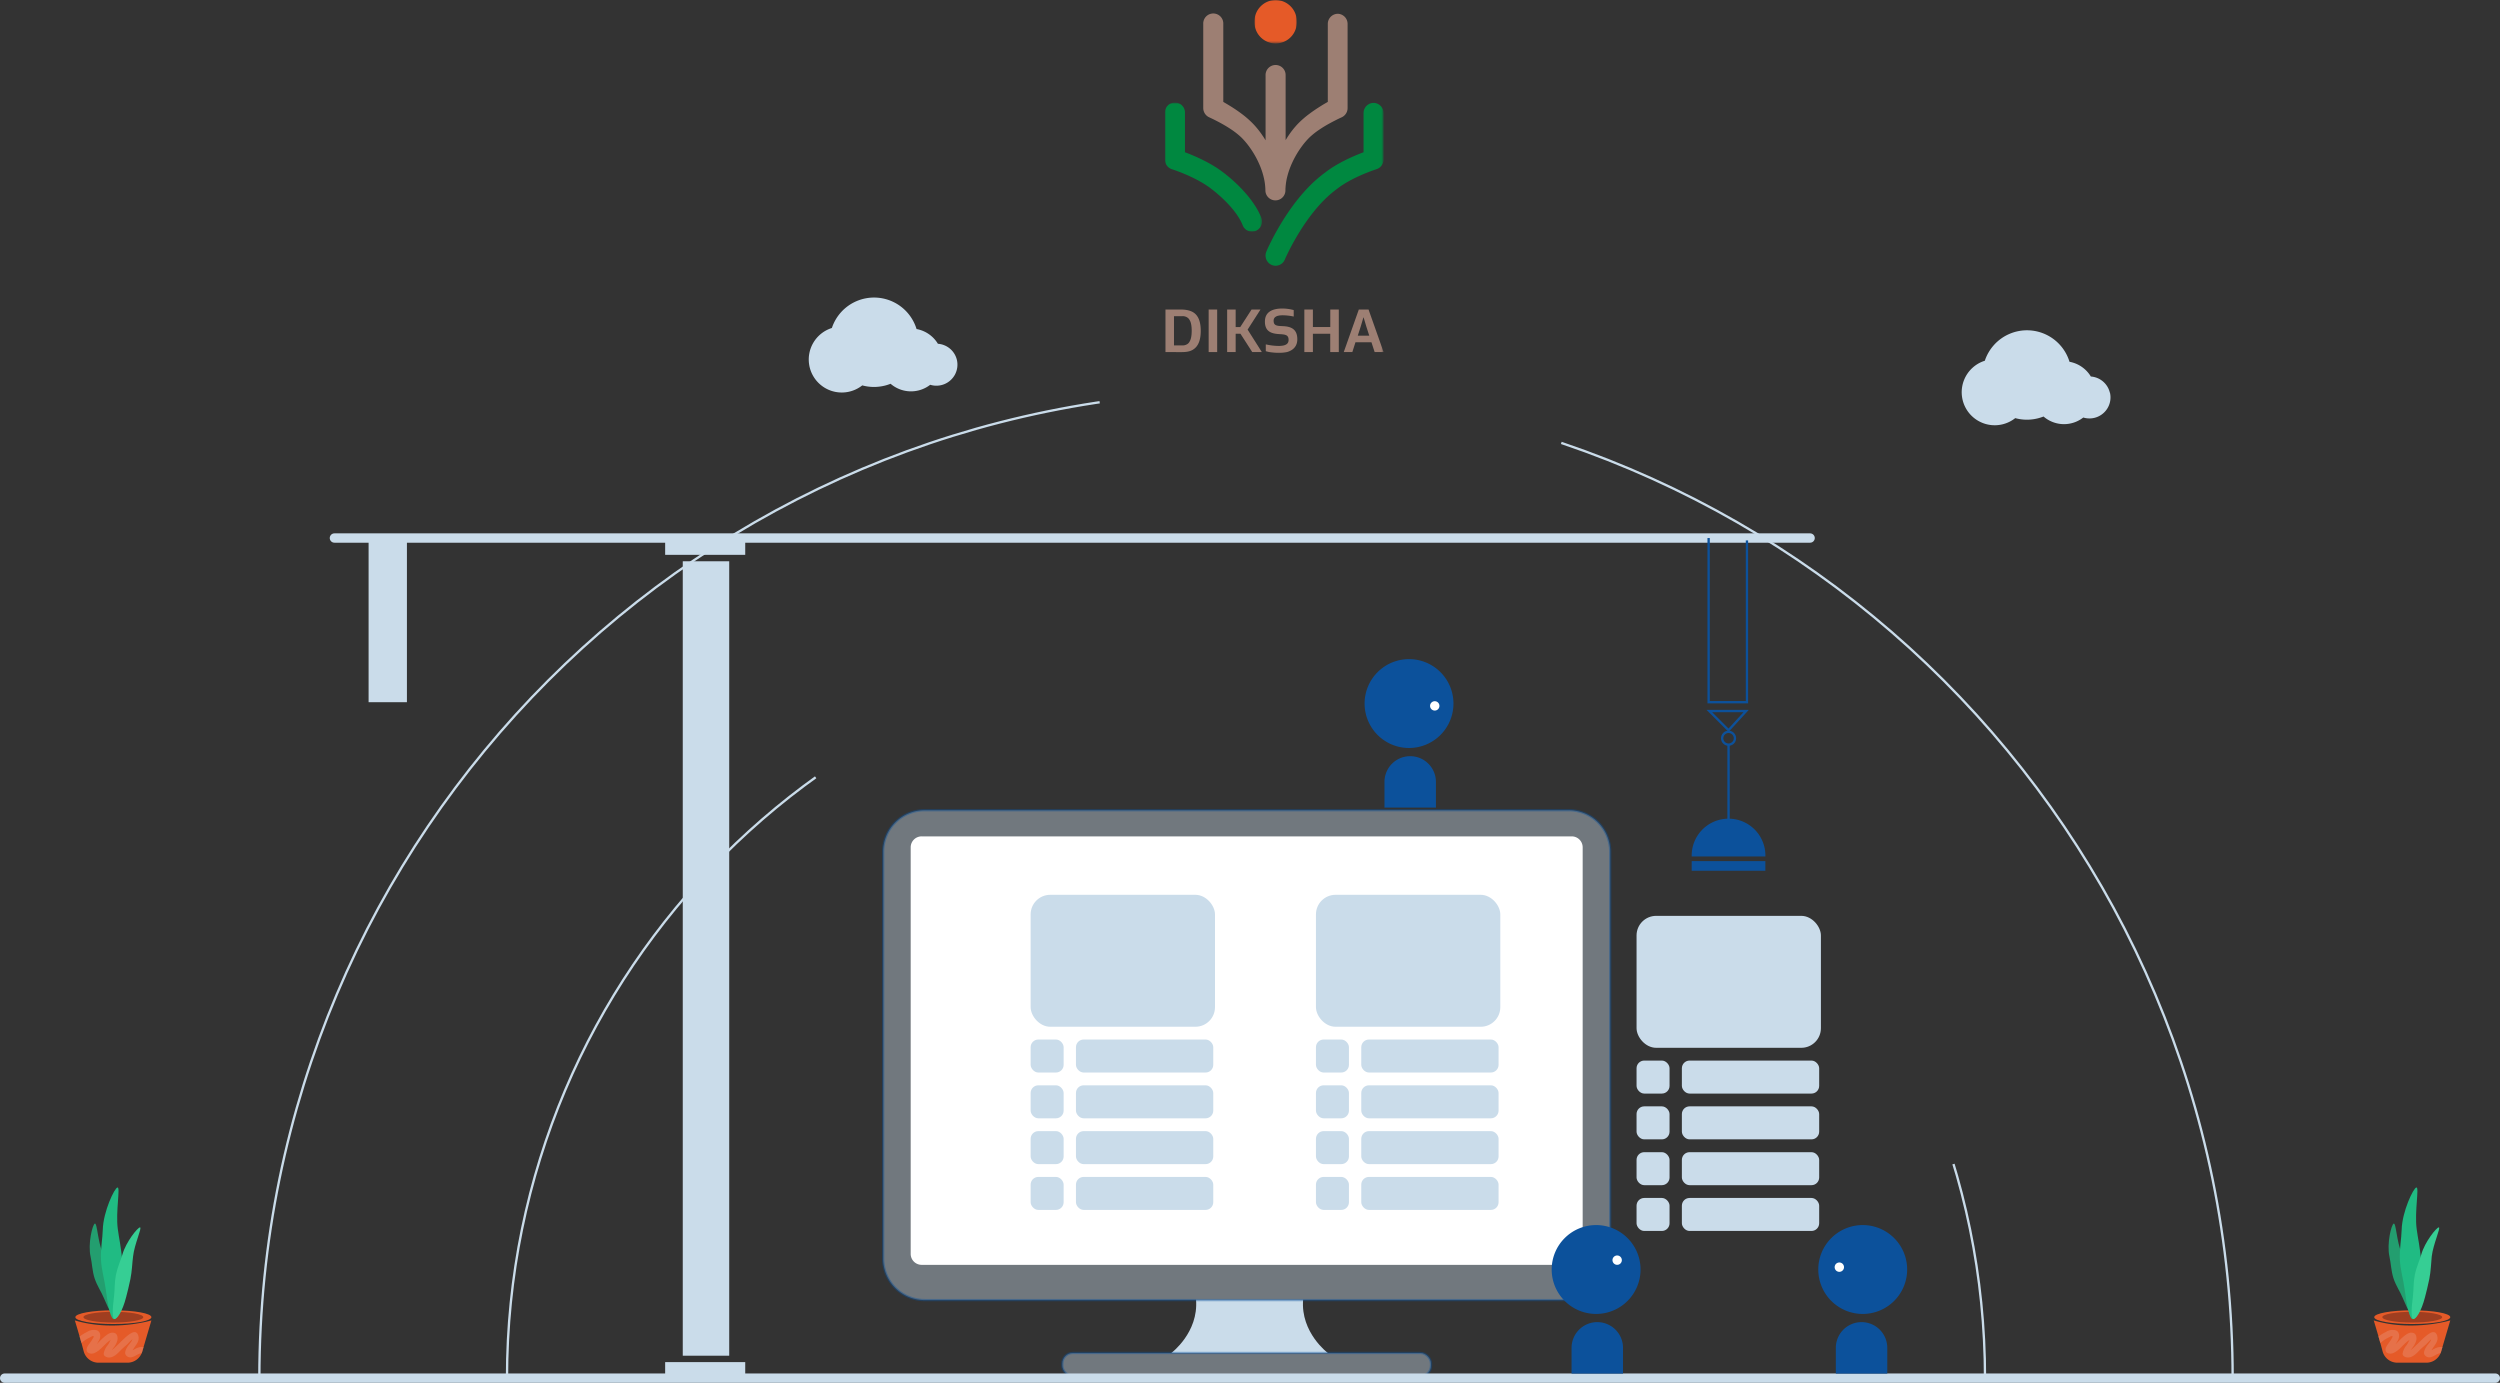 <svg xmlns="http://www.w3.org/2000/svg" xmlns:xlink="http://www.w3.org/1999/xlink" viewBox="0 0 1069 591.29"><rect x="0" y="0" width="1069" height="591.29" fill="#333333" stroke="none"/><defs><style>.cls-1,.cls-7{fill:#fff;}.cls-1,.cls-21,.cls-22,.cls-24{fill-rule:evenodd;}.cls-17,.cls-18,.cls-2,.cls-3,.cls-4{fill:none;}.cls-2{opacity:0.08;}.cls-17,.cls-3,.cls-4{stroke:#cadcea;}.cls-17,.cls-18,.cls-3,.cls-4,.cls-6{stroke-miterlimit:10;}.cls-3{stroke-dasharray:300 600;}.cls-4{stroke-dasharray:600 200;}.cls-5,.cls-6{fill:#cadcea;}.cls-18,.cls-6{stroke:#0c519b;}.cls-6{opacity:0.41;}.cls-21,.cls-8{fill:#e55a28;}.cls-9{fill:#a03e20;}.cls-10{fill:#239e6f;}.cls-11{fill:#20bb83;}.cls-12{fill:#36ce94;}.cls-13{opacity:0.43;}.cls-14{clip-path:url(#clip-path);}.cls-15{fill:#e89074;}.cls-16{clip-path:url(#clip-path-2);}.cls-17{stroke-linecap:round;stroke-width:4px;}.cls-19{fill:#0c519b;}.cls-20{mask:url(#mask);}.cls-22,.cls-25{fill:#9D7F73;}.cls-23{mask:url(#mask-2-2);}.cls-24{fill:#008840;}.cls-26{mask:url(#mask-3);}</style><clipPath id="clip-path"><path class="cls-2" d="M34.52,574.55a14.29,14.29,0,0,1,4.13-2.78c.33-.18,1-.64,1.32-.43s.05.42-.21.9a18.65,18.65,0,0,1-1.49,2.25c-.63.84-1.54,2.13-1.14,3.24s2.08,1.28,3.13.87c2.86-1.11,4.52-4.16,7.11-5.71.14-.09.66-.28.71-.38.27,0,.22-.11-.16-.16-.31-.22-.42-.15-.33.22-.54.72-.87,1.71-1.42,2.47a7.52,7.52,0,0,0-1.83,3.79A1.34,1.34,0,0,0,45,580c2.23,1.41,4.61-.51,6.06-2.08,1.05-1.13,2.24-2.08,3.38-3.12.46-.41,2.24-2.63,2.82-2.43l-.79-.61c.75,1.16-1.13,2.86-1.71,3.71s-1.55,2.43-1.16,3.59a2.38,2.38,0,0,0,3,1.21c1.69-.45,3.06-2.15,4.93-1.5,1.6.56,2.3-2,.7-2.54a5,5,0,0,0-3.66.18,20,20,0,0,0-1.79.91,3.06,3.06,0,0,1-.58.27c-.48.09-.43.29.14.58.19-.12.32-.76.45-1,1.12-1.91,3.2-3.68,2.3-6.19-2-5.65-10.67,8-12.73,6.71l.66,1.14c0-.78,1-1.83,1.47-2.46a9.08,9.08,0,0,0,1.68-3.1c.34-1.45,0-3.31-1.79-3.43s-3.21,1.36-4.39,2.32c-1.53,1.26-3.23,4-5.43,4l1.14.66c-.1.61-.08.71.08.32.1-.22.21-.43.32-.65.24-.39.61-.79.88-1.17a16.05,16.05,0,0,0,1.48-2.41c.62-1.31.68-3.24-.86-4a4.86,4.86,0,0,0-4.25.56,17.37,17.37,0,0,0-4.66,3.19c-1.12,1.27.74,3.15,1.87,1.87Z"/></clipPath><clipPath id="clip-path-2"><path class="cls-2" d="M1017.52,574.55a14.29,14.29,0,0,1,4.13-2.78c.33-.18,1-.64,1.32-.43s0,.42-.21.9a18.65,18.65,0,0,1-1.49,2.25c-.63.84-1.54,2.13-1.14,3.24s2.08,1.28,3.13.87c2.86-1.11,4.52-4.16,7.11-5.71.14-.09.66-.28.71-.38.27,0,.22-.11-.16-.16-.31-.22-.42-.15-.33.22-.54.72-.87,1.71-1.42,2.47a7.52,7.52,0,0,0-1.83,3.79A1.34,1.34,0,0,0,1028,580c2.23,1.41,4.61-.51,6.06-2.08,1-1.13,2.24-2.08,3.38-3.12.46-.41,2.24-2.63,2.82-2.43l-.79-.61c.75,1.16-1.13,2.86-1.71,3.71s-1.55,2.43-1.16,3.59a2.38,2.38,0,0,0,3,1.21c1.69-.45,3.06-2.15,4.93-1.5,1.6.56,2.3-2,.7-2.54a5,5,0,0,0-3.66.18,20,20,0,0,0-1.79.91,3.06,3.06,0,0,1-.58.27c-.48.09-.43.29.14.58.19-.12.32-.76.45-1,1.12-1.91,3.2-3.68,2.3-6.19-2-5.65-10.67,8-12.73,6.71l.66,1.14c0-.78,1-1.83,1.47-2.46a9.08,9.08,0,0,0,1.68-3.1c.34-1.45,0-3.31-1.79-3.43s-3.21,1.36-4.39,2.32c-1.53,1.26-3.23,4-5.43,4l1.14.66c-.1.61-.08.71.08.32.1-.22.21-.43.32-.65.24-.39.61-.79.88-1.17a16.05,16.05,0,0,0,1.48-2.41c.62-1.31.68-3.24-.86-4a4.86,4.86,0,0,0-4.25.56,17.37,17.37,0,0,0-4.66,3.19c-1.12,1.27.74,3.15,1.87,1.87Z"/></clipPath><mask id="mask" x="536.41" y="0" width="18.12" height="18.44" maskUnits="userSpaceOnUse"><g id="mask-2"><polygon id="path-1" class="cls-1" points="536.41 0 554.52 0 554.52 18.44 536.41 18.44 536.41 0"/></g></mask><mask id="mask-2-2" x="498.12" y="43.98" width="41.53" height="55.08" maskUnits="userSpaceOnUse"><g id="mask-4"><polygon id="path-3" class="cls-1" points="498.12 43.98 539.65 43.98 539.65 99.05 498.12 99.05 498.12 43.98"/></g></mask><mask id="mask-3" x="498.12" y="0" width="93.51" height="150.97" maskUnits="userSpaceOnUse"><g id="mask-6"><polygon id="path-5" class="cls-1" points="498.12 150.97 591.63 150.97 591.63 0 498.12 0 498.12 150.97"/></g></mask></defs><g id="Layer_2" data-name="Layer 2"><g id="Layer_1-2" data-name="Layer 1"><path id="circle2" class="cls-3" d="M216.79,589.29c0-174.53,141.48-316,316-316s316,141.47,316,316"/><path id="circle1" class="cls-4" d="M110.9,589.29c0-233,188.88-421.9,421.89-421.9s421.89,188.89,421.89,421.9"/><g id="desktop"><path class="cls-5" d="M557.21,555.78c-1.11,14.06,10.57,22.75,10.57,22.75H500.86s11.68-8.69,10.57-22.75Z"/><path class="cls-6" d="M670.8,346.45H395.38a17.73,17.73,0,0,0-17.73,17.73v174a17.73,17.73,0,0,0,17.73,17.73H670.8a17.72,17.72,0,0,0,17.72-17.73v-174A17.72,17.72,0,0,0,670.8,346.45Z"/><path class="cls-7" d="M672.06,357.63H394.11a4.69,4.69,0,0,0-4.7,4.69V536.16a4.69,4.69,0,0,0,4.7,4.69H672.06a4.69,4.69,0,0,0,4.69-4.69V362.32A4.69,4.69,0,0,0,672.06,357.63Z"/><rect class="cls-6" x="454.26" y="578.53" width="157.63" height="9.93" rx="4.47"/></g><g id="plant2"><ellipse class="cls-8" cx="48.48" cy="563.22" rx="16.26" ry="2.93"/><ellipse class="cls-9" cx="48.48" cy="563.22" rx="12.8" ry="2.3"/><path class="cls-8" d="M32,564.6s2.37,7.74,3.78,13.18a6.54,6.54,0,0,0,6.33,4.91H54.52A6.56,6.56,0,0,0,60.8,578l3.94-13.39S48.48,569.55,32,564.6Z"/><path class="cls-10" d="M47.86,544.79c.79,2.47,1.59,5.54,2.14,7.73,1.66,6.55.85,10.53-.27,10.9s-3.11-3.11-5.34-8.45c-1-2.5-2.92-5.23-3.94-8.38s-1.08-6.49-1.7-9.18c-1.26-5.52.81-13.88,1.81-14.21s1.21,7.55,3.34,12.53C45,538.36,46.76,541.38,47.86,544.79Z"/><path class="cls-11" d="M52.19,538.85c.18,3.54.17,7.88.16,10.95C52.3,559,50.17,564,48.78,564.06s-2.64-5.21-3.61-13.06c-.45-3.67-1.8-8-2-12.47s.69-8.94.78-12.7c.19-7.75,5.07-18,6.32-18.07s-.87,10.38.09,17.72C50.85,529.35,51.94,534,52.19,538.85Z"/><path class="cls-12" d="M55.76,546.94c-.5,2.51-1.26,5.55-1.82,7.7-1.66,6.46-4,9.56-5,9.37s-.89-4.11-.17-9.77c.33-2.65.16-5.89.8-9.09s2-6.14,2.78-8.76C53.88,531,59,524.66,59.9,524.83s-2.42,7.12-3,12.43C56.52,540.06,56.46,543.47,55.76,546.94Z"/><g class="cls-13"><g class="cls-14"><path class="cls-8" d="M32,564.6s2.37,7.74,3.78,13.18a6.54,6.54,0,0,0,6.33,4.91H54.52A6.56,6.56,0,0,0,60.8,578l3.94-13.39S48.48,569.55,32,564.6Z"/><path class="cls-15" d="M32,564.63s2.37,7.74,3.78,13.18a6.54,6.54,0,0,0,6.33,4.91H54.5a6.56,6.56,0,0,0,6.28-4.7l3.94-13.39S48.46,569.58,32,564.63Z"/></g></g></g><g id="plant1"><ellipse class="cls-8" cx="1031.48" cy="563.22" rx="16.26" ry="2.93"/><ellipse class="cls-9" cx="1031.48" cy="563.22" rx="12.8" ry="2.3"/><path class="cls-8" d="M1015,564.6s2.37,7.74,3.78,13.18a6.54,6.54,0,0,0,6.33,4.91h12.41a6.56,6.56,0,0,0,6.28-4.7l3.94-13.39S1031.48,569.55,1015,564.6Z"/><path class="cls-10" d="M1030.86,544.79c.79,2.47,1.59,5.54,2.14,7.73,1.66,6.55.85,10.53-.27,10.9s-3.11-3.11-5.34-8.45c-1-2.5-2.92-5.23-3.94-8.38s-1.08-6.49-1.7-9.18c-1.26-5.52.81-13.88,1.81-14.21s1.21,7.55,3.34,12.53C1028,538.36,1029.76,541.38,1030.86,544.79Z"/><path class="cls-11" d="M1035.19,538.85c.18,3.54.17,7.88.16,10.95,0,9.23-2.18,14.19-3.57,14.26s-2.64-5.21-3.61-13.06c-.45-3.67-1.8-8-2-12.47s.69-8.94.78-12.7c.19-7.75,5.07-18,6.32-18.07s-.87,10.38.09,17.72C1033.85,529.35,1034.94,534,1035.19,538.85Z"/><path class="cls-12" d="M1038.76,546.94c-.5,2.51-1.26,5.55-1.82,7.7-1.66,6.46-4,9.56-5,9.37s-.89-4.11-.17-9.77c.33-2.65.16-5.89.8-9.09s2.05-6.14,2.78-8.76c1.49-5.39,6.65-11.73,7.51-11.56s-2.42,7.12-3.05,12.43C1039.52,540.06,1039.46,543.47,1038.76,546.94Z"/><g class="cls-13"><g class="cls-16"><path class="cls-8" d="M1015,564.6s2.37,7.74,3.78,13.18a6.54,6.54,0,0,0,6.33,4.91h12.41a6.56,6.56,0,0,0,6.28-4.7l3.94-13.39S1031.48,569.55,1015,564.6Z"/><path class="cls-15" d="M1015,564.63s2.37,7.74,3.78,13.18a6.54,6.54,0,0,0,6.33,4.91h12.41a6.56,6.56,0,0,0,6.28-4.7l3.94-13.39S1031.46,569.58,1015,564.63Z"/></g></g></g><line id="baseline" class="cls-17" x1="1067" y1="589.29" x2="2" y2="589.29"/><g id="crane"><rect class="cls-5" x="291.95" y="239.99" width="19.86" height="339.7" transform="translate(603.76 819.69) rotate(180)"/><rect class="cls-5" x="284.41" y="582.44" width="34.24" height="6.16" transform="translate(603.07 1171.04) rotate(180)"/><rect class="cls-5" x="284.41" y="231.09" width="34.24" height="6.16" transform="translate(603.07 468.34) rotate(180)"/><line class="cls-17" x1="143" y1="230.06" x2="774" y2="230.06"/><polyline class="cls-5" points="157.61 230.06 157.61 300.26 174 300.26 174 231.09"/></g><g id="lift"><polyline class="cls-18" points="730.61 230.06 730.61 300.26 747 300.26 747 231.09"/><polygon class="cls-18" points="730.91 304.03 746.66 304.03 739.13 312.25 730.91 304.03"/><circle class="cls-18" cx="739.13" cy="315.67" r="2.74"/><line class="cls-18" x1="739.13" y1="318.41" x2="739.13" y2="350.34"/><path class="cls-19" d="M723.37,366.22a15.76,15.76,0,1,1,31.51,0"/><rect class="cls-19" x="723.37" y="368.22" width="31.5" height="4.11"/></g><g id="logo"><g id="Artboard"><g id="Group"><g id="Group-3"><g id="Fill-1-Clipped"><g class="cls-20"><path id="Fill-1" class="cls-21" d="M545.46,0a9.14,9.14,0,0,1,9.06,9.22,9.06,9.06,0,1,1-18.11,0A9.14,9.14,0,0,1,545.46,0"/></g></g></g><path id="Fill-4" class="cls-22" d="M572.06,5.89a4.32,4.32,0,0,0-4.29,4.36V43.57l-.17.1c-.89.51-1.76,1-2.63,1.56-1.74,1.08-3.45,2.22-5.12,3.47A39.73,39.73,0,0,0,555,52.92a37.45,37.45,0,0,0-4,5c-.44.66-.86,1.33-1.27,2V32.29a4.29,4.29,0,1,0-8.57,0V60c-.41-.69-.83-1.37-1.28-2a37.38,37.38,0,0,0-4-5A40.53,40.53,0,0,0,531,48.71c-1.67-1.26-3.38-2.4-5.12-3.47-.87-.54-1.75-1.06-2.64-1.57l-.16-.09V10.26a4.29,4.29,0,1,0-8.57,0V46.18a4.36,4.36,0,0,0,2.58,4c.75.34,1.63.76,2.43,1.17s1.64.83,2.44,1.28c1.61.88,3.18,1.82,4.66,2.82a33,33,0,0,1,4,3.15,31.44,31.44,0,0,1,3.35,3.85,39.57,39.57,0,0,1,5.11,9.22,32.88,32.88,0,0,1,1.48,5,27.24,27.24,0,0,1,.53,4.6v.13a4.28,4.28,0,1,0,8.56,0v-.43a28.19,28.19,0,0,1,.51-4.3,34.12,34.12,0,0,1,1.49-5,39.94,39.94,0,0,1,5.11-9.22,30.69,30.69,0,0,1,3.36-3.85,32.13,32.13,0,0,1,4-3.15c1.48-1,3-1.93,4.66-2.82.8-.44,1.62-.86,2.44-1.28s1.68-.83,2.42-1.16a4.35,4.35,0,0,0,2.59-4V10.25a4.32,4.32,0,0,0-4.28-4.36Z"/><g id="Group-8"><g id="Fill-6-Clipped"><g class="cls-23"><path id="Fill-6" class="cls-24" d="M523.13,73.79c-5.37-4.18-12.47-7.2-16.44-8.69V48.34a4.29,4.29,0,1,0-8.57,0V68.13a4.36,4.36,0,0,0,3,4.24c.11,0,10.32,3.29,16.83,8.38l.11.09c.11.08,10.16,7.49,13.33,15.52a4.26,4.26,0,0,0,5.6,2.36,4.38,4.38,0,0,0,2.35-5.61c-4-10.13-15.15-18.53-16.22-19.32"/></g></g></g><path id="Fill-9" class="cls-25" d="M505.29,147.68a3.68,3.68,0,0,0,2.77-.81c.95-.94,1.51-2.57,1.51-5.42s-.51-4.35-1.43-5.34a3.51,3.51,0,0,0-2.82-.89H502v12.46Zm-6.93,2.87v-18.2h6.46c2.85,0,5.14.62,6.54,2.12s2.08,3.81,2.08,7c0,3.33-.76,5.74-2.24,7.19s-3.22,1.9-6,1.9Z"/><g id="Fill-11-Clipped"><g class="cls-26"><polygon id="Fill-11" class="cls-22" points="516.82 150.55 520.46 150.55 520.46 132.35 516.82 132.35 516.82 150.55"/></g></g><g id="Fill-13-Clipped"><g class="cls-26"><polygon id="Fill-13" class="cls-22" points="533.48 140.94 539.57 150.55 535.46 150.55 530.42 142.71 528.37 142.71 528.37 150.55 524.73 150.55 524.73 132.35 528.37 132.35 528.37 139.84 530.34 139.84 535.17 132.35 538.99 132.35 533.48 140.94"/></g></g><g id="Fill-14-Clipped"><g class="cls-26"><path id="Fill-14" class="cls-22" d="M551,145.34c0-2.14-1.37-2.33-3.9-2.47-3.5-.19-6.22-1.1-6.22-5.37,0-4,3-5.58,7.51-5.58a19,19,0,0,1,4.8.67v2.77a22,22,0,0,0-4.72-.54c-2.61,0-3.87.78-3.87,2.31,0,2.15,1.4,2.23,3.91,2.33,3.42.14,6.22,1.16,6.22,5.61,0,4-3.19,5.9-7.89,5.9a20.43,20.43,0,0,1-5.59-.8v-2.92a25,25,0,0,0,5.51.67c3.21,0,4.24-1,4.24-2.58"/></g></g><g id="Fill-15-Clipped"><g class="cls-26"><polygon id="Fill-15" class="cls-22" points="557.74 150.55 557.74 132.35 561.39 132.35 561.39 139.84 568.83 139.84 568.83 132.35 572.47 132.35 572.47 150.55 568.81 150.55 568.81 142.71 561.39 142.71 561.39 150.55 557.74 150.55"/></g></g><g id="Fill-16-Clipped"><g class="cls-26"><path id="Fill-16" class="cls-25" d="M585.5,143.54l-1.23-3.81c-.51-1.58-.88-2.9-1.19-4H583c-.32,1.15-.69,2.47-1.19,4l-1.23,3.81Zm.93,2.8H579.6l-1.34,4.21h-3.67l6.44-18.2h4.16l6.43,18.2H587.8Z"/></g></g><g id="Fill-17-Clipped"><g class="cls-26"><path id="Fill-17" class="cls-24" d="M587.34,44a4.32,4.32,0,0,0-4.28,4.36V65.1c-4,1.49-11.08,4.51-16.45,8.69v0a56.76,56.76,0,0,0-6.74,5.85c-11.41,11.61-18.09,27.25-18.37,27.91a4.39,4.39,0,0,0,2.25,5.73,4.26,4.26,0,0,0,5.63-2.28c.06-.15,6.33-14.79,16.54-25.19a48.44,48.44,0,0,1,5.74-5l.12-.09c6.5-5.09,16.72-8.34,16.82-8.38a4.33,4.33,0,0,0,3-4.24V48.34A4.32,4.32,0,0,0,587.34,44Z"/></g></g></g></g></g><g id="man3"><path class="cls-19" d="M701.5,542.84a19,19,0,1,1-19-19A19,19,0,0,1,701.5,542.84Z"/><path class="cls-7" d="M693.5,538.84a2,2,0,0,1-2,2,2,2,0,1,1,2-2Z"/><path class="cls-19" d="M683,565.34h0a11,11,0,0,1,11,11v11a0,0,0,0,1,0,0H672a0,0,0,0,1,0,0v-11A11,11,0,0,1,683,565.34Z"/></g><g id="man1"><path class="cls-19" d="M777.5,542.84a19,19,0,1,0,19-19A19,19,0,0,0,777.5,542.84Z"/><path class="cls-7" d="M784.5,541.84a2,2,0,0,0,2,2,2,2,0,1,0-2-2Z"/><path class="cls-19" d="M785,565.34h22a0,0,0,0,1,0,0v11a11,11,0,0,1-11,11h0a11,11,0,0,1-11-11v-11A0,0,0,0,1,785,565.34Z" transform="translate(1592 1152.68) rotate(180)"/></g><g id="man2"><path class="cls-19" d="M621.5,300.84a19,19,0,1,1-19-19A19,19,0,0,1,621.5,300.84Z"/><path class="cls-7" d="M615.5,301.84a2,2,0,0,1-2,2,2,2,0,1,1,2-2Z"/><path class="cls-19" d="M603,323.34h0a11,11,0,0,1,11,11v11a0,0,0,0,1,0,0H592a0,0,0,0,1,0,0v-11A11,11,0,0,1,603,323.34Z"/></g><g id="form1"><rect class="cls-5" x="440.7" y="382.62" width="78.83" height="56.42" rx="8.38"/><rect class="cls-5" x="440.7" y="444.5" width="14.11" height="14.11" rx="3.29"/><rect class="cls-5" x="460.08" y="444.5" width="58.71" height="14.11" rx="3.29"/><rect class="cls-5" x="440.7" y="464.08" width="14.11" height="14.11" rx="3.29"/><rect class="cls-5" x="460.08" y="464.08" width="58.71" height="14.11" rx="3.29"/><rect class="cls-5" x="440.7" y="483.67" width="14.11" height="14.11" rx="3.29"/><rect class="cls-5" x="460.08" y="483.67" width="58.71" height="14.11" rx="3.29"/><rect class="cls-5" x="440.7" y="503.25" width="14.11" height="14.11" rx="3.29"/><rect class="cls-5" x="460.08" y="503.25" width="58.71" height="14.11" rx="3.29"/></g><g id="form2"><rect class="cls-5" x="562.7" y="382.62" width="78.83" height="56.42" rx="8.38"/><rect class="cls-5" x="562.7" y="444.5" width="14.11" height="14.11" rx="3.29"/><rect class="cls-5" x="582.08" y="444.5" width="58.71" height="14.11" rx="3.29"/><rect class="cls-5" x="562.7" y="464.08" width="14.11" height="14.11" rx="3.29"/><rect class="cls-5" x="582.08" y="464.08" width="58.71" height="14.11" rx="3.29"/><rect class="cls-5" x="562.7" y="483.67" width="14.11" height="14.11" rx="3.29"/><rect class="cls-5" x="582.08" y="483.67" width="58.71" height="14.11" rx="3.29"/><rect class="cls-5" x="562.7" y="503.25" width="14.11" height="14.11" rx="3.29"/><rect class="cls-5" x="582.08" y="503.25" width="58.71" height="14.11" rx="3.29"/></g><g id="form3"><rect class="cls-5" x="699.79" y="391.62" width="78.83" height="56.42" rx="8.38"/><rect class="cls-5" x="699.79" y="453.5" width="14.11" height="14.11" rx="3.29"/><rect class="cls-5" x="719.17" y="453.5" width="58.71" height="14.11" rx="3.29"/><rect class="cls-5" x="699.79" y="473.08" width="14.11" height="14.11" rx="3.29"/><rect class="cls-5" x="719.17" y="473.08" width="58.71" height="14.11" rx="3.29"/><rect class="cls-5" x="699.79" y="492.67" width="14.11" height="14.11" rx="3.29"/><rect class="cls-5" x="719.17" y="492.67" width="58.71" height="14.11" rx="3.29"/><rect class="cls-5" x="699.79" y="512.25" width="14.11" height="14.11" rx="3.29"/><rect class="cls-5" x="719.17" y="512.25" width="58.71" height="14.11" rx="3.29"/></g><path id="cloud1" class="cls-5" d="M902.17,167.9a9,9,0,0,0-8.12-6.9,13.48,13.48,0,0,0-9.13-6.3,19,19,0,0,0-36.21-.45,14.12,14.12,0,1,0,13,24.54,19,19,0,0,0,9.39.16,18.57,18.57,0,0,0,2.71-.85,13.39,13.39,0,0,0,17,.43,9,9,0,0,0,11.41-10.63Z"/><path id="cloud2" class="cls-5" d="M409.17,153.9a9,9,0,0,0-8.12-6.9,13.48,13.48,0,0,0-9.13-6.3,19,19,0,0,0-36.21-.45,14.12,14.12,0,1,0,13,24.54,19,19,0,0,0,9.39.16,18.57,18.57,0,0,0,2.71-.85,13.39,13.39,0,0,0,16.95.43,9,9,0,0,0,11.41-10.63Z"/></g></g></svg>